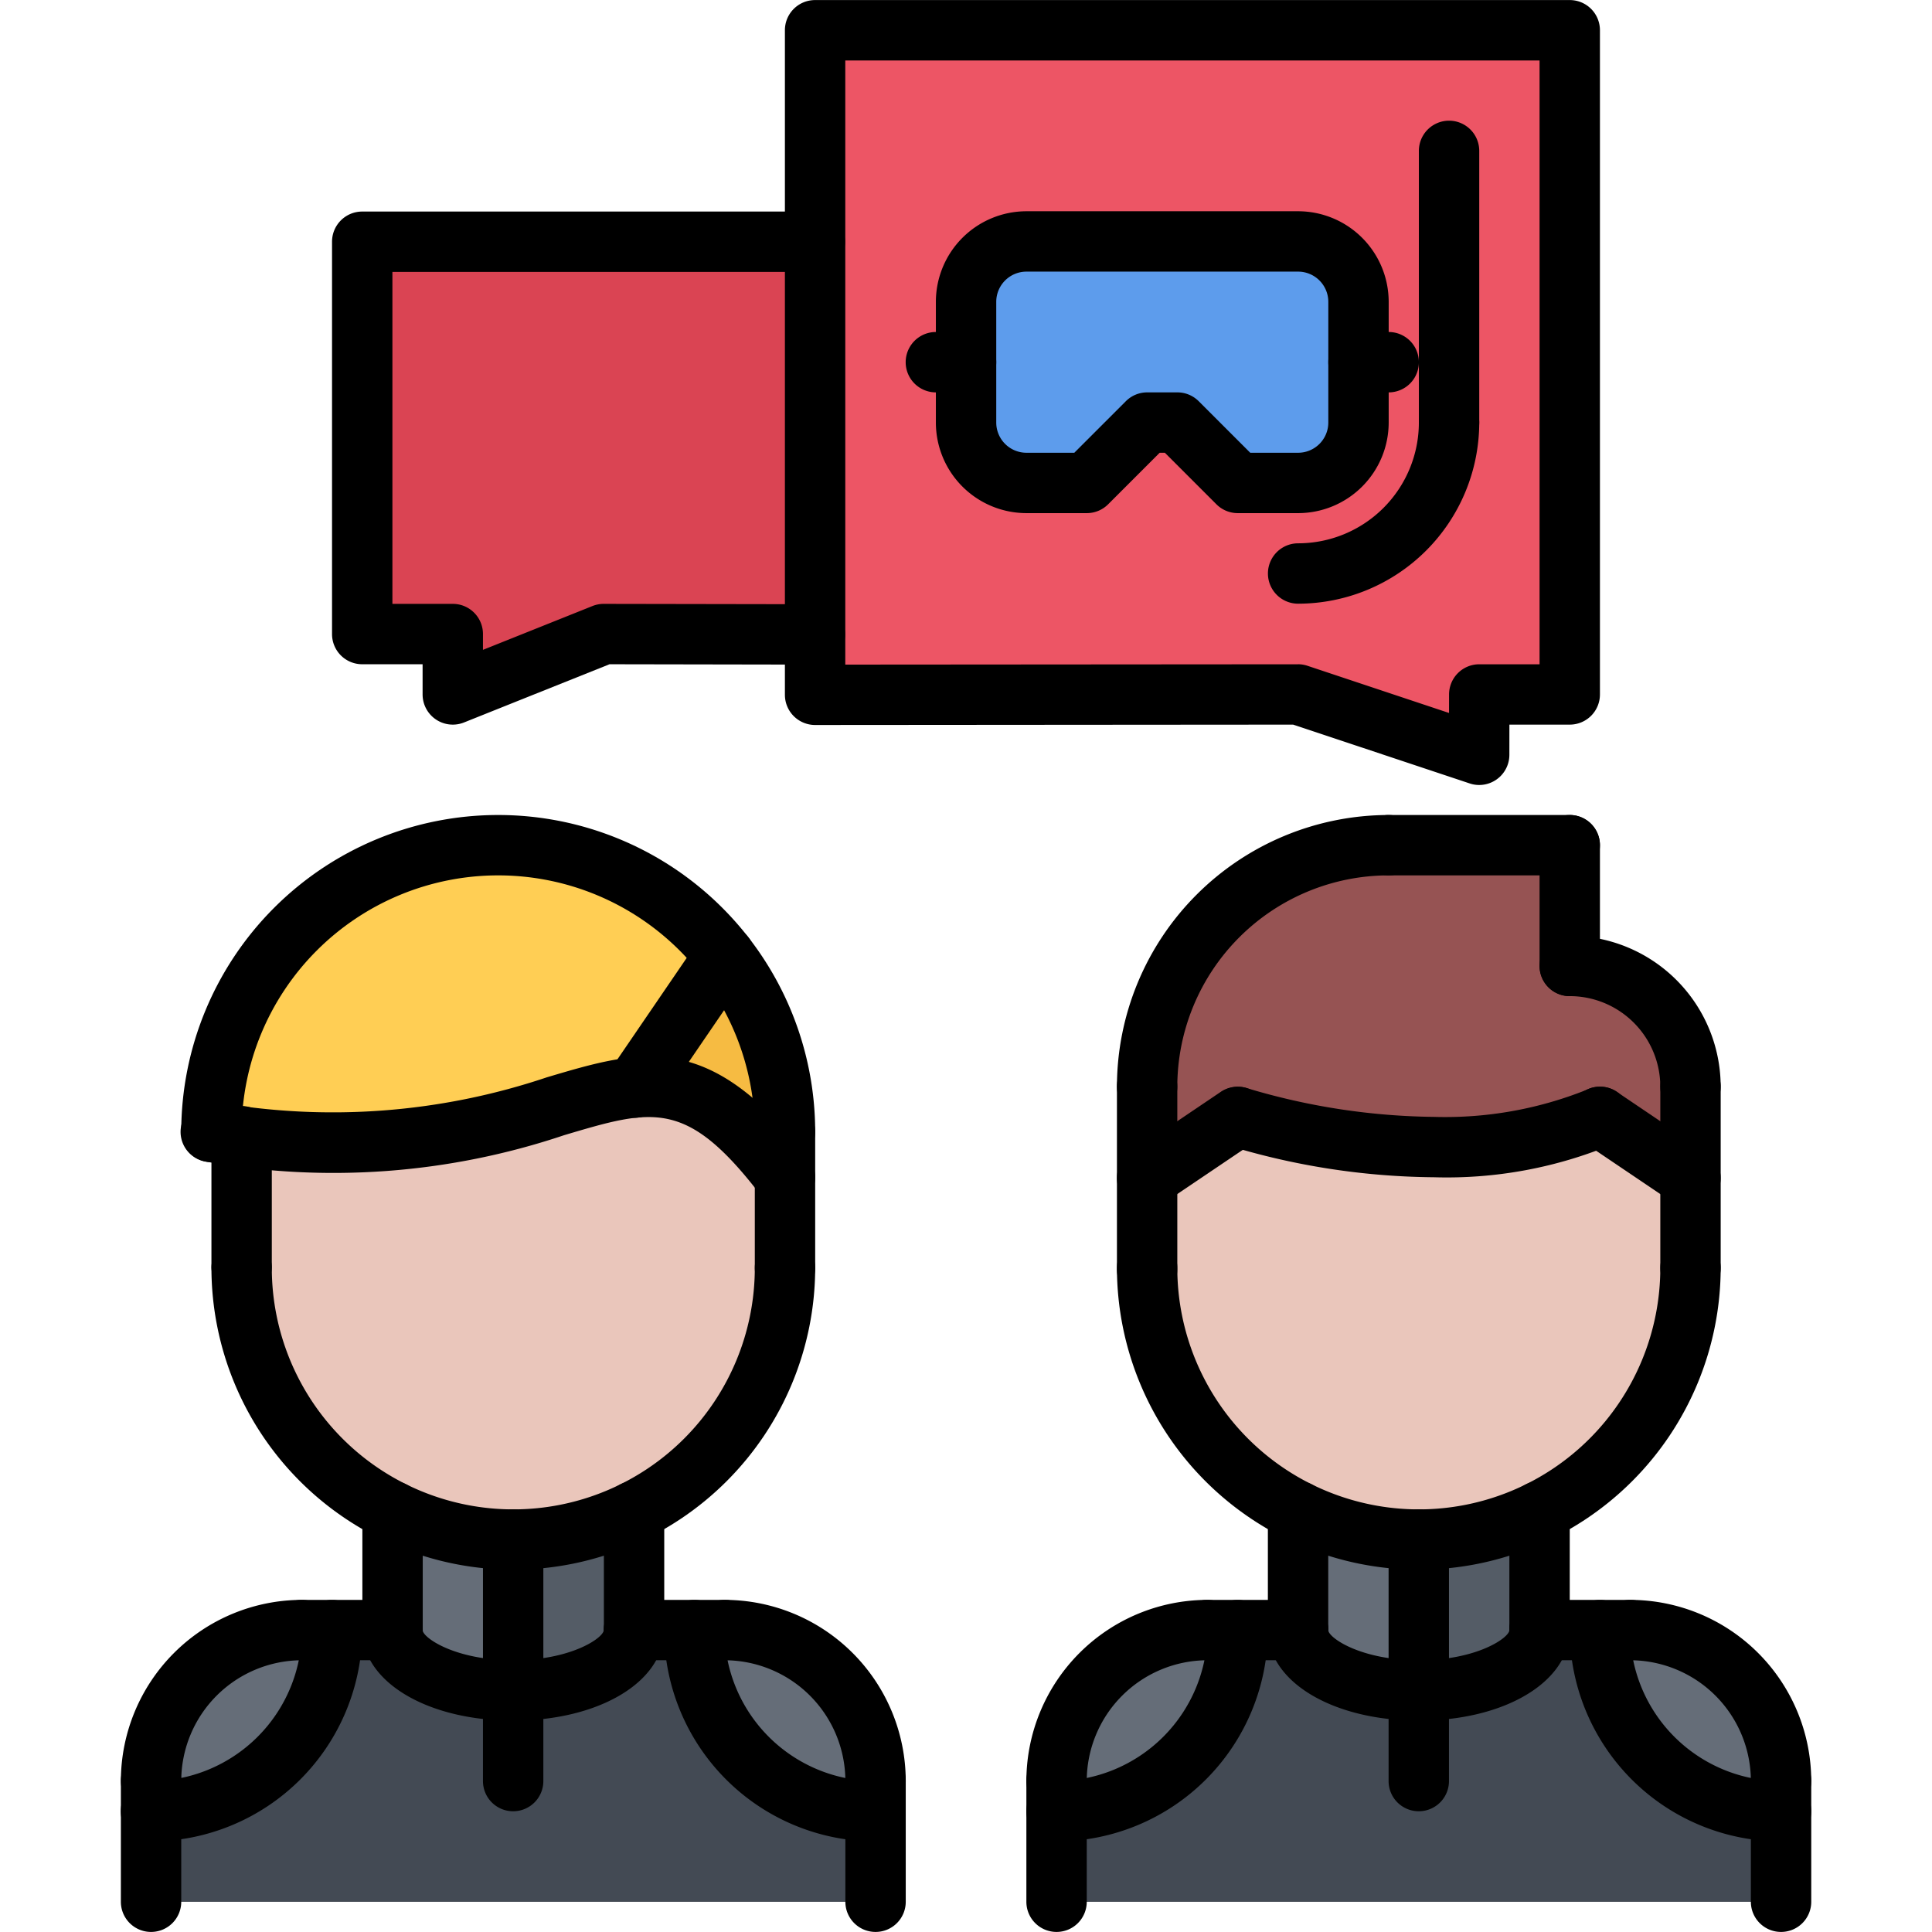 <svg id="icons" height="512" viewBox="0 0 64 64" width="512" xmlns="http://www.w3.org/2000/svg"><path d="m27 8.01v13.01h-.01l-6.99-.02-5 2v-2h-3v-12.99h14.99z" fill="#da4453"/><path d="m45 12v2a2.006 2.006 0 0 1 -2 2h-2l-2-2h-1l-2 2h-2a2.006 2.006 0 0 1 -2-2v-4a2.006 2.006 0 0 1 2-2h9a2.006 2.006 0 0 1 2 2z" fill="#5d9cec"/><path d="m59 63h-24v-3a5.992 5.992 0 0 0 6-6h2c0 1.1 1.79 2 4 2s4-.9 4-2h2a5.992 5.992 0 0 0 6 6z" fill="#434a54"/><path d="m56 39.02v2.98a9 9 0 0 1 -18 .05v-3.03l3-2.02a23.098 23.098 0 0 0 6.5 1 13.323 13.323 0 0 0 5.5-1z" fill="#eac6bb"/><path d="m59 59v1a5.992 5.992 0 0 1 -6-6h1a5.002 5.002 0 0 1 5 5z" fill="#656d78"/><path d="m38 39.02v-3.02a7.991 7.991 0 0 1 8-8h6v4a3.999 3.999 0 0 1 4 4v3.02l-3-2.02a13.323 13.323 0 0 1 -5.5 1 23.098 23.098 0 0 1 -6.5-1z" fill="#965353"/><path d="m51 50.06v3.94c0 1.1-1.79 2-4 2v-5a8.956 8.956 0 0 0 4-.94z" fill="#545c66"/><path d="m32 12v2a2.006 2.006 0 0 0 2 2h2l2-2h1l2 2h2a2.006 2.006 0 0 0 2-2v-4a2.006 2.006 0 0 0 -2-2h-9a2.006 2.006 0 0 0 -2 2zm20-11v22h-3v2l-6-2-16 .02v-22.02z" fill="#ed5565"/><g fill="#656d78"><path d="m47 51v5c-2.21 0-4-.9-4-2v-3.94a8.956 8.956 0 0 0 4 .94z"/><path d="m41 54a5.992 5.992 0 0 1 -6 6v-1a5.002 5.002 0 0 1 5-5z"/><path d="m10 54h1a5.992 5.992 0 0 1 -6 6v-1a5.002 5.002 0 0 1 5-5z"/><path d="m29 59v1a5.992 5.992 0 0 1 -6-6h1a4.995 4.995 0 0 1 5 5z"/></g><path d="m26 37.5v1.5c-1.93-2.52-3.34-3.12-4.96-2.98l2.96-4.35a9.432 9.432 0 0 1 2 5.83z" fill="#f6bb42"/><path d="m29 63h-24v-3a5.992 5.992 0 0 0 6-6h2c0 1.1 1.79 2 4 2s4-.9 4-2h2a5.992 5.992 0 0 0 6 6z" fill="#434a54"/><path d="m21 50.06v3.94c0 1.1-1.79 2-4 2v-5a8.956 8.956 0 0 0 4-.94z" fill="#545c66"/><path d="m26 39v3a9 9 0 0 1 -18 0v-4.37c7.12.89 10.37-1.36 13.04-1.61 1.62-.14 3.03.46 4.96 2.98z" fill="#eac6bb"/><path d="m17 51v5c-2.21 0-4-.9-4-2v-3.94a8.956 8.956 0 0 0 4 .94z" fill="#656d78"/><path d="m24 31.67-2.96 4.35c-2.67.25-5.92 2.5-13.04 1.61-.32-.03-.66-.08-1-.13a9.499 9.499 0 0 1 17-5.83z" fill="#ffce54"/><path d="m49 26.004a.981.981 0 0 1 -.316-.052l-5.847-1.948-15.835.012h-.001a1 1 0 0 1 -1-1v-22.014a.999.999 0 0 1 1-1h24.999a.999.999 0 0 1 1 1v22.002a.999.999 0 0 1 -1 1h-1.999l-.001 1.001a1.001 1.001 0 0 1 -1 .999zm-6.001-4a.999.999 0 0 1 .316.052l4.686 1.562.001-.614a1 1 0 0 1 1-.999h1.998v-20.002h-22.999v20.013l14.997-.011z"/><path d="m14.999 24.004a1 1 0 0 1 -1-1v-1h-2a.999.999 0 0 1 -1-1v-12.996a.999.999 0 0 1 1-1h14.994a1 1 0 1 1 0 2h-13.994v10.996h2a.999.999 0 0 1 1 1v.523l3.629-1.452a1.007 1.007 0 0 1 .371-.071h.002l6.994.012a1 1 0 0 1 -.002 2h-.002l-6.801-.012-4.82 1.929a.995.995 0 0 1 -.371.071z"/><path d="m35 59.998a.999.999 0 0 1 -1-1 6.007 6.007 0 0 1 6-6 1 1 0 0 1 0 2 4.004 4.004 0 0 0 -4 4 .999.999 0 0 1 -1 1z"/><path d="m43 54.998h-3a1 1 0 0 1 0-2h3a1 1 0 0 1 0 2z"/><path d="m35 63.998a.999.999 0 0 1 -1-1v-4a1 1 0 0 1 2 0v4a.999.999 0 0 1 -1 1z"/><path d="m59 59.998a.999.999 0 0 1 -1-1 4.004 4.004 0 0 0 -4-4 1 1 0 0 1 0-2 6.007 6.007 0 0 1 6 6 .999.999 0 0 1 -1 1z"/><path d="m54 54.998h-3a1 1 0 0 1 0-2h3a1 1 0 0 1 0 2z"/><path d="m59 63.998a.999.999 0 0 1 -1-1v-4a1 1 0 0 1 2 0v4a.999.999 0 0 1 -1 1z"/><path d="m43 54.998a.999.999 0 0 1 -1-1v-3.936a1 1 0 0 1 2 0v3.936a.999.999 0 0 1 -1 1z"/><path d="m51 54.998a.999.999 0 0 1 -1-1v-3.936a1 1 0 0 1 2 0v3.936a.999.999 0 0 1 -1 1z"/><path d="m46.999 51.998a10.01 10.01 0 0 1 -9.999-9.998 1 1 0 0 1 2 0 8 8 0 0 0 16 0 1 1 0 0 1 2 0 10.011 10.011 0 0 1 -10.001 9.998z"/><path d="m38 43.049a.999.999 0 0 1 -1-1v-6.051a1 1 0 0 1 2 0v6.051a.999.999 0 0 1 -1 1z"/><path d="m56 43a.999.999 0 0 1 -1-1v-6.002a1 1 0 0 1 2 0v6.002a.999.999 0 0 1 -1 1z"/><path d="m56 36.996a.999.999 0 0 1 -1-1 3.002 3.002 0 0 0 -3-2.998 1 1 0 0 1 0-2 5.005 5.005 0 0 1 5 4.998.999.999 0 0 1 -1 1z"/><path d="m52 32.998a.999.999 0 0 1 -1-1v-4a1 1 0 0 1 2 0v4a.999.999 0 0 1 -1 1z"/><path d="m52 28.998h-6a1 1 0 0 1 0-2h6a1 1 0 0 1 0 2z"/><path d="m38 36.998a.999.999 0 0 1 -1-1 9.01 9.01 0 0 1 9-9 1 1 0 0 1 0 2 7.008 7.008 0 0 0 -7 7 .999.999 0 0 1 -1 1z"/><path d="m55.999 40.023a1 1 0 0 1 -.559-.171l-3-2.025a1 1 0 1 1 1.119-1.658l3 2.025a1 1 0 0 1 -.561 1.829z"/><path d="m47.5 38.998a23.932 23.932 0 0 1 -6.815-1.051 1 1 0 0 1 .63-1.898 22.271 22.271 0 0 0 6.186.949 12.602 12.602 0 0 0 5.059-.897 1 1 0 0 1 .888 1.793 14.268 14.268 0 0 1 -5.946 1.104z"/><path d="m38.001 40.023a1 1 0 0 1 -.561-1.829l3-2.025a1 1 0 0 1 1.119 1.658l-3 2.025a1 1 0 0 1 -.559.171z"/><path d="m8.004 42.959a.999.999 0 0 1 -1-1v-4.32a1 1 0 0 1 2 0v4.32a.999.999 0 0 1 -1 1z"/><path d="m26.004 42.998a.999.999 0 0 1 -1-1v-4.5a1 1 0 0 1 2 0v4.5a.999.999 0 0 1 -1 1z"/><path d="m26.004 38.498a.999.999 0 0 1 -1-1 8.5 8.5 0 1 0 -17 0 1 1 0 1 1 -2 0 10.5 10.5 0 1 1 21 0 .999.999 0 0 1 -1 1z"/><path d="m26.005 39.998a.999.999 0 0 1 -.795-.392c-2.46-3.211-3.567-2.88-6.524-2.001a23.988 23.988 0 0 1 -11.838.88 1.0 1 0 1 1 .312-1.975 22.245 22.245 0 0 0 10.954-.822c3.131-.931 5.389-1.6 8.684 2.701a1 1 0 0 1 -.793 1.608z"/><path d="m21.024 37.027a.999.999 0 0 1 -.825-1.563l2.979-4.362a1 1 0 0 1 1.652 1.128l-2.979 4.362a1.001 1.001 0 0 1 -.827.436z"/><path d="m5.004 59.998a.999.999 0 0 1 -1-1 6.007 6.007 0 0 1 6-6 1 1 0 0 1 0 2 4.004 4.004 0 0 0 -4 4 .999.999 0 0 1 -1 1z"/><path d="m13.004 54.998h-3a1 1 0 1 1 0-2h3a1 1 0 0 1 0 2z"/><path d="m5.004 63.998a.999.999 0 0 1 -1-1v-4a1 1 0 0 1 2 0v4a.999.999 0 0 1 -1 1z"/><path d="m29.004 59.998a.999.999 0 0 1 -1-1 4.004 4.004 0 0 0 -4-4 1 1 0 1 1 0-2 6.007 6.007 0 0 1 6 6 .999.999 0 0 1 -1 1z"/><path d="m24.004 54.998h-3a1 1 0 1 1 0-2h3a1 1 0 0 1 0 2z"/><path d="m29.004 63.998a.999.999 0 0 1 -1-1v-4a1 1 0 0 1 2 0v4a.999.999 0 0 1 -1 1z"/><path d="m13.004 54.998a.999.999 0 0 1 -1-1v-3.936a1 1 0 0 1 2 0v3.936a.999.999 0 0 1 -1 1z"/><path d="m21.004 54.998a.999.999 0 0 1 -1-1v-3.936a1 1 0 0 1 2 0v3.936a.999.999 0 0 1 -1 1z"/><path d="m17.003 51.998a10.01 10.01 0 0 1 -9.999-9.998 1 1 0 0 1 2 0 8 8 0 0 0 16 0 1 1 0 0 1 2 0 10.011 10.011 0 0 1 -10.001 9.998z"/><path d="m47 56.998c-2.851 0-5-1.29-5-3a1 1 0 0 1 2 0c0 .249 1.064 1 3 1s3-.751 3-1a1 1 0 0 1 2 0c0 1.71-2.149 3-5 3z"/><path d="m46.999 60a.999.999 0 0 1 -1-1v-8.002a1 1 0 0 1 2 0v8.002a.999.999 0 0 1 -1 1z"/><path d="m35 61a1 1 0 0 1 0-2 5.006 5.006 0 0 0 5-5 1 1 0 0 1 2 0 7.008 7.008 0 0 1 -7 7z"/><path d="m59 61a7.008 7.008 0 0 1 -7-7 1 1 0 0 1 2 0 5.006 5.006 0 0 0 5 5 1 1 0 0 1 0 2z"/><path d="m17 56.998c-2.851 0-5-1.29-5-3a1 1 0 0 1 2 0c0 .249 1.064 1 3 1s3-.751 3-1a1 1 0 0 1 2 0c0 1.71-2.149 3-5 3z"/><path d="m16.999 60a.999.999 0 0 1 -1-1v-8.002a1 1 0 1 1 2 0v8.002a.999.999 0 0 1 -1 1z"/><path d="m5 61a1 1 0 0 1 0-2 5.006 5.006 0 0 0 5-5 1 1 0 0 1 2 0 7.008 7.008 0 0 1 -7 7z"/><path d="m29 61a7.008 7.008 0 0 1 -7-7 1 1 0 0 1 2 0 5.006 5.006 0 0 0 5 5 1 1 0 0 1 0 2z"/><path d="m43.002 16.998h-2a.999.999 0 0 1 -.707-.293l-1.707-1.707h-.172l-1.707 1.707a.999.999 0 0 1 -.707.293h-2a3.003 3.003 0 0 1 -3-3v-4a3.003 3.003 0 0 1 3-3h9a3.003 3.003 0 0 1 3 3v4a3.003 3.003 0 0 1 -3 3zm-1.586-2h1.586a1.001 1.001 0 0 0 1-1v-4a1.001 1.001 0 0 0 -1-1h-9a1.001 1.001 0 0 0 -1 1v4a1.001 1.001 0 0 0 1 1h1.586l1.707-1.707a.999.999 0 0 1 .707-.293h1a.999.999 0 0 1 .707.293z"/><path d="m43.002 19.998a1 1 0 0 1 0-2 4.004 4.004 0 0 0 4-4 1 1 0 0 1 2 0 6.007 6.007 0 0 1 -6 6z"/><path d="m48.002 14.998a.999.999 0 0 1 -1-1v-9a1 1 0 1 1 2 0v9a.999.999 0 0 1 -1 1z"/><path d="m32.002 12.998h-1a1 1 0 0 1 0-2h1a1 1 0 0 1 0 2z"/><path d="m46.002 12.998h-1a1 1 0 0 1 0-2h1a1 1 0 0 1 0 2z"/></svg>